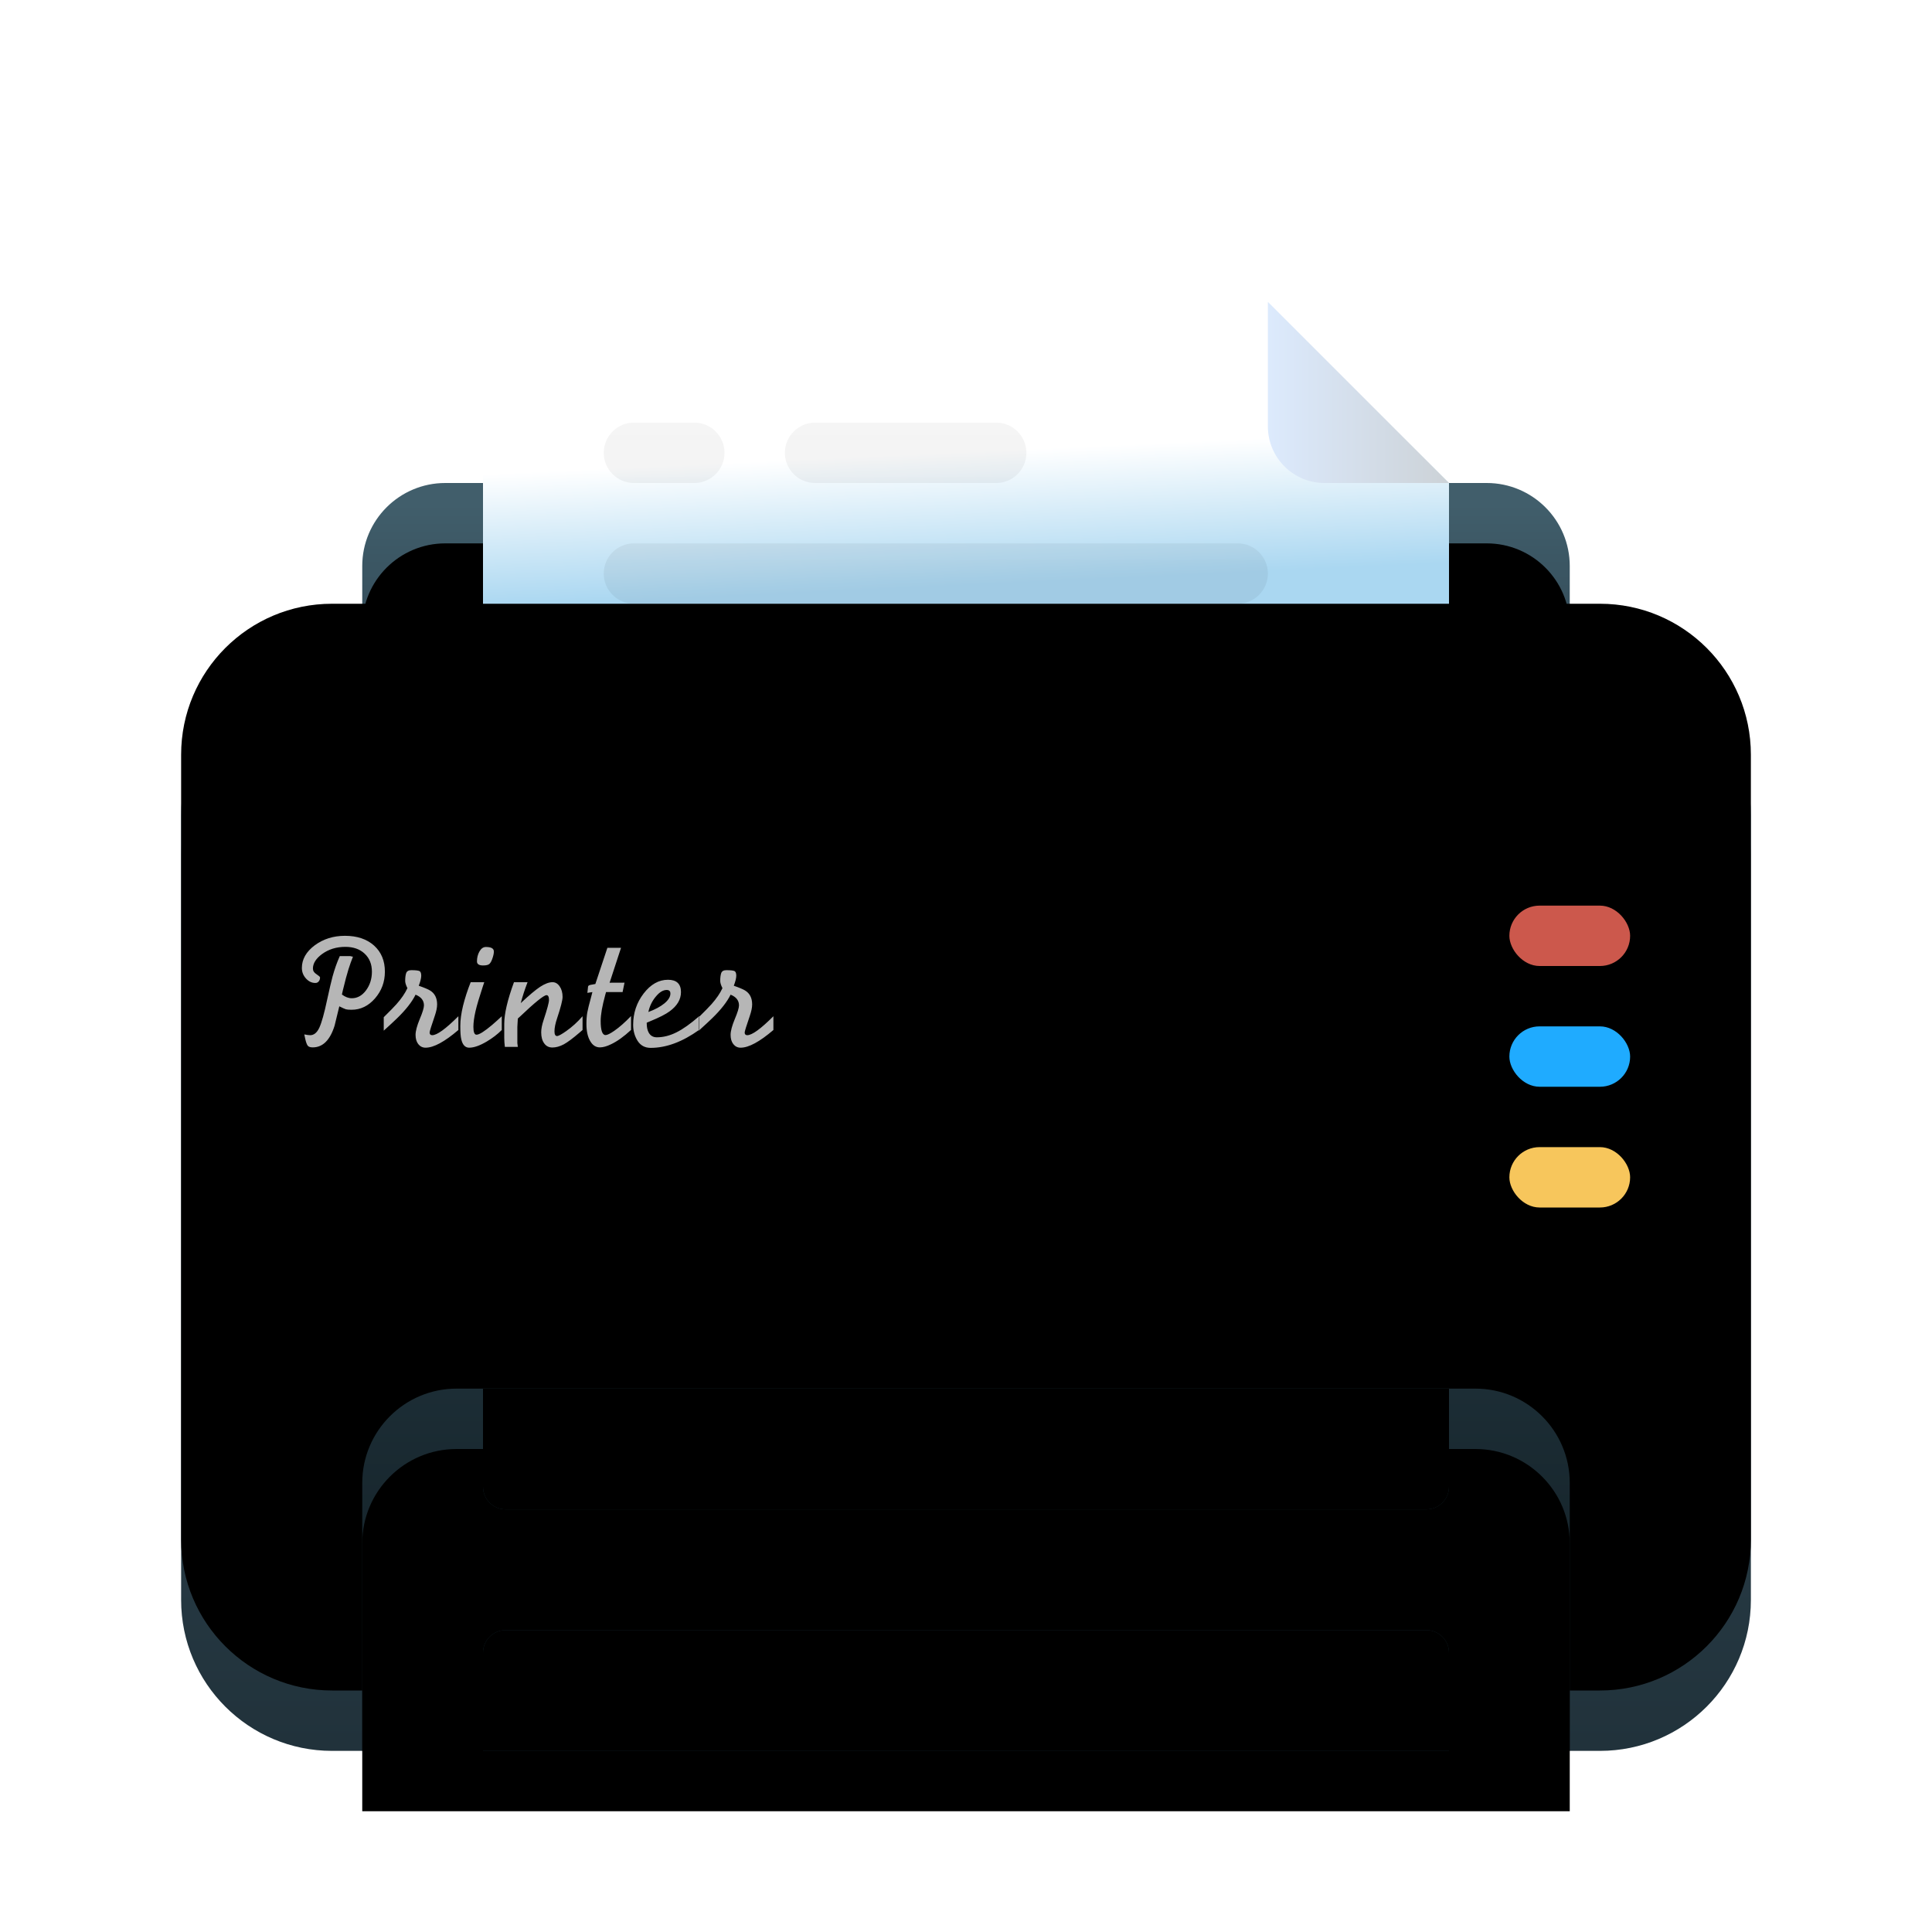 <svg xmlns="http://www.w3.org/2000/svg" xmlns:xlink="http://www.w3.org/1999/xlink" width="32" height="32" viewBox="0 0 32 32">
  <defs>
    <filter id="printer-a" width="130.8%" height="133.3%" x="-15.4%" y="-16.7%" filterUnits="objectBoundingBox">
      <feOffset dy="1" in="SourceAlpha" result="shadowOffsetOuter1"/>
      <feGaussianBlur in="shadowOffsetOuter1" result="shadowBlurOuter1" stdDeviation=".5"/>
      <feComposite in="shadowBlurOuter1" in2="SourceAlpha" operator="out" result="shadowBlurOuter1"/>
      <feColorMatrix in="shadowBlurOuter1" result="shadowMatrixOuter1" values="0 0 0 0 0   0 0 0 0 0   0 0 0 0 0  0 0 0 0.15 0"/>
      <feMerge>
        <feMergeNode in="shadowMatrixOuter1"/>
        <feMergeNode in="SourceGraphic"/>
      </feMerge>
    </filter>
    <linearGradient id="printer-b" x1="50%" x2="50%" y1="7.227%" y2="60.079%">
      <stop offset="0%" stop-color="#415E6B"/>
      <stop offset="100%" stop-color="#314956"/>
    </linearGradient>
    <path id="printer-c" d="M4.375,3 L21.625,3 C22.384,3 23,3.616 23,4.375 L23,7.375 C23,7.72 22.72,8 22.375,8 L3.625,8 C3.28,8 3,7.72 3,7.375 L3,4.375 C3,3.616 3.616,3 4.375,3 Z"/>
    <filter id="printer-d" width="105%" height="120%" x="-2.5%" y="-10%" filterUnits="objectBoundingBox">
      <feOffset dy="1" in="SourceAlpha" result="shadowOffsetInner1"/>
      <feComposite in="shadowOffsetInner1" in2="SourceAlpha" k2="-1" k3="1" operator="arithmetic" result="shadowInnerInner1"/>
      <feColorMatrix in="shadowInnerInner1" values="0 0 0 0 1   0 0 0 0 1   0 0 0 0 1  0 0 0 0.099 0"/>
    </filter>
    <linearGradient id="printer-e" x1="6.392%" x2="3.067%" y1="28.285%" y2="59.57%">
      <stop offset="0%" stop-color="#AAD7F1"/>
      <stop offset="100%" stop-color="#FFF"/>
    </linearGradient>
    <linearGradient id="printer-f" x1="0%" x2="100%" y1="77.599%" y2="77.599%">
      <stop offset="0%" stop-color="#DCEAFD"/>
      <stop offset="100%" stop-color="#CCD2D7"/>
    </linearGradient>
    <linearGradient id="printer-g" x1="50%" x2="50%" y1="0%" y2="100%">
      <stop offset="0%" stop-opacity=".08"/>
      <stop offset="100%" stop-opacity=".04"/>
    </linearGradient>
    <linearGradient id="printer-h" x1="50%" x2="50%" y1="0%" y2="100%">
      <stop offset="0%" stop-color="#4C6775"/>
      <stop offset="16.288%" stop-color="#597888"/>
      <stop offset="17.279%" stop-color="#38505B"/>
      <stop offset="32.556%" stop-color="#324A56"/>
      <stop offset="100%" stop-color="#21323B"/>
    </linearGradient>
    <path id="printer-i" d="M2.5,6 L23.5,6 C24.881,6 26,7.119 26,8.5 L26,21.5 C26,22.881 24.881,24 23.5,24 L2.5,24 C1.119,24 1.69088438e-16,22.881 0,21.5 L0,8.5 C-1.69088438e-16,7.119 1.119,6 2.5,6 Z"/>
    <filter id="printer-j" width="103.8%" height="105.6%" x="-1.9%" y="-2.8%" filterUnits="objectBoundingBox">
      <feOffset dy="-1" in="SourceAlpha" result="shadowOffsetInner1"/>
      <feComposite in="shadowOffsetInner1" in2="SourceAlpha" k2="-1" k3="1" operator="arithmetic" result="shadowInnerInner1"/>
      <feColorMatrix in="shadowInnerInner1" values="0 0 0 0 0   0 0 0 0 0   0 0 0 0 0  0 0 0 0.25 0"/>
    </filter>
    <linearGradient id="printer-k" x1="50%" x2="50%" y1="0%" y2="100%">
      <stop offset="0%" stop-color="#1C2D35"/>
      <stop offset="100%" stop-color="#101C22"/>
    </linearGradient>
    <path id="printer-l" d="M4.562,18 L21.438,18 C22.3,18 23,18.7 23,19.562 L23,24 L23,24 L3,24 L3,19.562 C3,18.7 3.7,18 4.562,18 Z"/>
    <filter id="printer-m" width="105%" height="116.7%" x="-2.5%" y="-8.3%" filterUnits="objectBoundingBox">
      <feOffset dy="1" in="SourceAlpha" result="shadowOffsetInner1"/>
      <feComposite in="shadowOffsetInner1" in2="SourceAlpha" k2="-1" k3="1" operator="arithmetic" result="shadowInnerInner1"/>
      <feColorMatrix in="shadowInnerInner1" values="0 0 0 0 0   0 0 0 0 0   0 0 0 0 0  0 0 0 0.2 0"/>
    </filter>
    <linearGradient id="printer-n" x1="50%" x2="50%" y1="0%" y2="100%">
      <stop offset="0%" stop-color="#213A44"/>
      <stop offset="100%" stop-color="#162C36"/>
    </linearGradient>
    <path id="printer-o" d="M5,18 L21,18 L21,19.625 C21,19.832 20.832,20 20.625,20 L5.375,20 C5.168,20 5,19.832 5,19.625 L5,18 L5,18 Z"/>
    <filter id="printer-p" width="106.2%" height="150%" x="-3.1%" y="-25%" filterUnits="objectBoundingBox">
      <feOffset dy="1" in="SourceAlpha" result="shadowOffsetInner1"/>
      <feComposite in="shadowOffsetInner1" in2="SourceAlpha" k2="-1" k3="1" operator="arithmetic" result="shadowInnerInner1"/>
      <feColorMatrix in="shadowInnerInner1" result="shadowMatrixInner1" values="0 0 0 0 0   0 0 0 0 0   0 0 0 0 0  0 0 0 0.132 0"/>
      <feOffset dy="-1" in="SourceAlpha" result="shadowOffsetInner2"/>
      <feComposite in="shadowOffsetInner2" in2="SourceAlpha" k2="-1" k3="1" operator="arithmetic" result="shadowInnerInner2"/>
      <feColorMatrix in="shadowInnerInner2" result="shadowMatrixInner2" values="0 0 0 0 1   0 0 0 0 1   0 0 0 0 1  0 0 0 0.033 0"/>
      <feMerge>
        <feMergeNode in="shadowMatrixInner1"/>
        <feMergeNode in="shadowMatrixInner2"/>
      </feMerge>
    </filter>
    <linearGradient id="printer-q" x1="50%" x2="50%" y1="0%" y2="100%">
      <stop offset="0%" stop-color="#172D38"/>
      <stop offset="100%" stop-color="#142934"/>
    </linearGradient>
    <path id="printer-r" d="M5.375,22 L20.625,22 C20.832,22 21,22.168 21,22.375 L21,24 L21,24 L5,24 L5,22.375 C5,22.168 5.168,22 5.375,22 Z"/>
    <filter id="printer-s" width="106.2%" height="150%" x="-3.1%" y="-25%" filterUnits="objectBoundingBox">
      <feOffset dy="1" in="SourceAlpha" result="shadowOffsetInner1"/>
      <feComposite in="shadowOffsetInner1" in2="SourceAlpha" k2="-1" k3="1" operator="arithmetic" result="shadowInnerInner1"/>
      <feColorMatrix in="shadowInnerInner1" result="shadowMatrixInner1" values="0 0 0 0 1   0 0 0 0 1   0 0 0 0 1  0 0 0 0.05 0"/>
      <feOffset dy="-1" in="SourceAlpha" result="shadowOffsetInner2"/>
      <feComposite in="shadowOffsetInner2" in2="SourceAlpha" k2="-1" k3="1" operator="arithmetic" result="shadowInnerInner2"/>
      <feColorMatrix in="shadowInnerInner2" result="shadowMatrixInner2" values="0 0 0 0 0   0 0 0 0 0   0 0 0 0 0  0 0 0 0.1 0"/>
      <feMerge>
        <feMergeNode in="shadowMatrixInner1"/>
        <feMergeNode in="shadowMatrixInner2"/>
      </feMerge>
    </filter>
    <rect id="printer-u" width="2" height="1" x=".25" y=".25" rx=".5"/>
    <filter id="printer-t" width="300%" height="500%" x="-100%" y="-100%" filterUnits="objectBoundingBox">
      <feOffset dy="1" in="SourceAlpha" result="shadowOffsetOuter1"/>
      <feGaussianBlur in="shadowOffsetOuter1" result="shadowBlurOuter1" stdDeviation=".5"/>
      <feColorMatrix in="shadowBlurOuter1" values="0 0 0 0 0   0 0 0 0 0   0 0 0 0 0  0 0 0 0.18 0"/>
    </filter>
    <rect id="printer-w" width="2" height="1" x=".25" y="2.25" rx=".5"/>
    <filter id="printer-v" width="300%" height="500%" x="-100%" y="-100%" filterUnits="objectBoundingBox">
      <feOffset dy="1" in="SourceAlpha" result="shadowOffsetOuter1"/>
      <feGaussianBlur in="shadowOffsetOuter1" result="shadowBlurOuter1" stdDeviation=".5"/>
      <feColorMatrix in="shadowBlurOuter1" values="0 0 0 0 0   0 0 0 0 0   0 0 0 0 0  0 0 0 0.18 0"/>
    </filter>
    <rect id="printer-y" width="2" height="1" x=".25" y="4.25" rx=".5"/>
    <filter id="printer-x" width="300%" height="500%" x="-100%" y="-100%" filterUnits="objectBoundingBox">
      <feOffset dy="1" in="SourceAlpha" result="shadowOffsetOuter1"/>
      <feGaussianBlur in="shadowOffsetOuter1" result="shadowBlurOuter1" stdDeviation=".5"/>
      <feColorMatrix in="shadowBlurOuter1" values="0 0 0 0 0   0 0 0 0 0   0 0 0 0 0  0 0 0 0.18 0"/>
    </filter>
  </defs>
  <g fill="none" fill-rule="evenodd" filter="url(#printer-a)" transform="translate(3 4)">
    <use fill="url(#printer-b)" xlink:href="#printer-c"/>
    <use fill="#000" filter="url(#printer-d)" xlink:href="#printer-c"/>
    <g transform="translate(5)">
      <path fill="url(#printer-e)" d="M0,0 L16,0 L16,4 L13,7 L1.25,7 C0.56,7 8.45442189e-17,6.44 0,5.75 L0,0 L0,0 Z" transform="matrix(1 0 0 -1 0 7)"/>
      <path fill="url(#printer-f)" d="M13.938,3 L16,3 L16,3 L13,0 L13,2.062 C13,2.58 13.42,3 13.938,3 Z"/>
      <path fill="url(#printer-g)" d="M3.5,8 C3.776,8 4,8.224 4,8.5 C4,8.776 3.776,9 3.5,9 L2.5,9 C2.224,9 2,8.776 2,8.5 C2,8.224 2.224,8 2.5,8 L3.5,8 Z M8.5,8 C8.776,8 9,8.224 9,8.5 C9,8.776 8.776,9 8.5,9 L5.5,9 C5.224,9 5,8.776 5,8.5 C5,8.224 5.224,8 5.5,8 L8.5,8 Z M12.5,6 C12.776,6 13,6.224 13,6.5 C13,6.776 12.776,7 12.5,7 L2.5,7 C2.224,7 2,6.776 2,6.5 C2,6.224 2.224,6 2.5,6 L12.5,6 Z M7.5,4 C7.776,4 8,4.224 8,4.5 C8,4.776 7.776,5 7.5,5 L2.5,5 C2.224,5 2,4.776 2,4.5 C2,4.224 2.224,4 2.5,4 L7.5,4 Z M12.5,4 C12.776,4 13,4.224 13,4.5 C13,4.776 12.776,5 12.5,5 L9.5,5 C9.224,5 9,4.776 9,4.5 C9,4.224 9.224,4 9.5,4 L12.5,4 Z M11,2 C11.276,2 11.5,2.224 11.5,2.5 C11.5,2.776 11.276,3 11,3 L2.5,3 C2.224,3 2,2.776 2,2.5 C2,2.224 2.224,2 2.5,2 L11,2 Z" transform="matrix(1 0 0 -1 0 11)"/>
    </g>
    <use fill="url(#printer-h)" xlink:href="#printer-i"/>
    <use fill="#000" filter="url(#printer-j)" xlink:href="#printer-i"/>
    <path fill="#B6B6B6" d="M2.679,11.402 L2.663,11.472 C2.717,11.513 2.772,11.534 2.827,11.534 C2.918,11.534 2.997,11.491 3.062,11.404 C3.127,11.317 3.16,11.213 3.16,11.094 C3.16,10.97 3.12,10.871 3.039,10.795 C2.959,10.72 2.852,10.683 2.72,10.683 C2.571,10.683 2.442,10.723 2.333,10.803 C2.233,10.877 2.183,10.957 2.183,11.042 C2.183,11.08 2.202,11.111 2.242,11.136 C2.281,11.162 2.301,11.179 2.301,11.19 C2.301,11.215 2.294,11.237 2.279,11.255 C2.265,11.273 2.246,11.281 2.223,11.281 C2.164,11.281 2.112,11.256 2.067,11.206 C2.022,11.156 2,11.098 2,11.032 C2,10.889 2.071,10.764 2.212,10.658 C2.354,10.553 2.521,10.5 2.714,10.5 C2.915,10.5 3.075,10.554 3.195,10.661 C3.315,10.769 3.375,10.913 3.375,11.094 C3.375,11.264 3.32,11.411 3.211,11.537 C3.102,11.662 2.972,11.725 2.822,11.725 C2.779,11.725 2.748,11.722 2.729,11.717 C2.71,11.711 2.674,11.695 2.62,11.668 C2.594,11.776 2.568,11.882 2.542,11.988 C2.467,12.228 2.346,12.348 2.18,12.348 C2.141,12.348 2.113,12.339 2.098,12.321 C2.083,12.303 2.068,12.263 2.054,12.2 L2.04,12.133 C2.085,12.142 2.117,12.146 2.137,12.146 C2.2,12.146 2.25,12.105 2.289,12.022 C2.327,11.94 2.371,11.784 2.419,11.556 C2.457,11.383 2.486,11.256 2.508,11.175 C2.542,11.051 2.582,10.938 2.628,10.836 L2.803,10.836 C2.821,10.841 2.835,10.845 2.846,10.846 C2.821,10.907 2.796,10.978 2.771,11.057 C2.746,11.137 2.715,11.252 2.679,11.402 Z M3.356,12.071 L3.356,11.848 C3.456,11.75 3.527,11.677 3.568,11.631 C3.649,11.539 3.709,11.452 3.748,11.367 C3.723,11.317 3.711,11.277 3.711,11.247 C3.711,11.191 3.717,11.148 3.728,11.116 C3.74,11.085 3.768,11.069 3.813,11.069 C3.886,11.069 3.932,11.075 3.95,11.085 C3.968,11.096 3.977,11.121 3.977,11.161 C3.977,11.2 3.963,11.256 3.936,11.327 C4.028,11.359 4.089,11.385 4.122,11.405 C4.2,11.452 4.24,11.529 4.24,11.636 C4.24,11.688 4.227,11.751 4.202,11.824 C4.145,11.99 4.116,12.083 4.116,12.101 C4.116,12.131 4.131,12.146 4.159,12.146 C4.238,12.146 4.382,12.042 4.592,11.832 L4.592,12.06 C4.364,12.255 4.183,12.353 4.049,12.353 C3.999,12.353 3.959,12.333 3.928,12.294 C3.898,12.255 3.883,12.204 3.883,12.141 C3.883,12.078 3.906,11.991 3.952,11.88 C3.999,11.769 4.022,11.693 4.022,11.652 C4.022,11.572 3.976,11.512 3.883,11.475 C3.825,11.593 3.724,11.723 3.579,11.864 C3.531,11.911 3.456,11.98 3.356,12.071 Z M5.311,11.832 L5.311,12.06 C5.241,12.13 5.158,12.194 5.062,12.251 C4.947,12.319 4.85,12.353 4.771,12.353 C4.705,12.353 4.661,12.306 4.64,12.213 C4.629,12.167 4.624,12.093 4.624,11.993 C4.624,11.896 4.639,11.785 4.669,11.66 C4.7,11.535 4.742,11.404 4.796,11.268 L5.021,11.268 L4.994,11.349 C4.939,11.515 4.899,11.649 4.876,11.749 C4.853,11.849 4.841,11.936 4.841,12.009 C4.841,12.095 4.858,12.138 4.892,12.138 C4.937,12.138 5.023,12.084 5.15,11.977 C5.204,11.931 5.258,11.882 5.311,11.832 Z M5.048,10.685 C5.136,10.685 5.18,10.71 5.18,10.76 C5.18,10.789 5.173,10.825 5.158,10.869 C5.144,10.913 5.127,10.944 5.109,10.963 C5.09,10.982 5.054,10.991 5.002,10.991 C4.934,10.991 4.9,10.969 4.9,10.924 C4.9,10.862 4.914,10.806 4.942,10.758 C4.97,10.709 5.005,10.685 5.048,10.685 Z M5.513,11.268 L5.738,11.268 C5.713,11.334 5.692,11.393 5.675,11.445 C5.658,11.497 5.642,11.554 5.625,11.615 C5.762,11.486 5.869,11.396 5.946,11.345 C6.024,11.294 6.093,11.268 6.152,11.268 C6.198,11.268 6.238,11.291 6.27,11.338 C6.302,11.384 6.318,11.443 6.318,11.512 C6.318,11.566 6.288,11.684 6.227,11.867 C6.198,11.953 6.184,12.024 6.184,12.082 C6.184,12.134 6.198,12.16 6.227,12.16 C6.25,12.16 6.3,12.133 6.377,12.079 C6.474,12.011 6.565,11.929 6.649,11.832 L6.649,12.06 L6.592,12.109 C6.488,12.198 6.404,12.261 6.339,12.297 C6.273,12.332 6.21,12.35 6.149,12.35 C6.092,12.35 6.047,12.328 6.014,12.282 C5.98,12.236 5.964,12.175 5.964,12.098 C5.964,12.042 5.977,11.974 6.004,11.894 C6.063,11.715 6.093,11.605 6.093,11.563 C6.093,11.51 6.079,11.483 6.052,11.483 C6.008,11.483 5.859,11.603 5.607,11.843 L5.577,11.87 C5.575,11.898 5.574,11.926 5.572,11.954 C5.57,11.982 5.569,12 5.569,12.009 L5.569,12.278 L5.577,12.34 L5.362,12.34 C5.355,12.284 5.352,12.233 5.352,12.187 L5.352,11.956 C5.352,11.793 5.405,11.563 5.513,11.268 Z M6.861,11.298 L7.06,10.699 L7.286,10.699 L7.097,11.277 L7.344,11.276 L7.312,11.432 L7.038,11.432 L7.025,11.478 C7,11.57 6.981,11.652 6.968,11.723 C6.956,11.794 6.949,11.857 6.949,11.911 C6.949,12.066 6.976,12.144 7.03,12.144 C7.059,12.144 7.107,12.12 7.175,12.073 C7.259,12.015 7.351,11.934 7.452,11.829 L7.452,12.059 C7.333,12.169 7.223,12.248 7.121,12.296 C7.05,12.331 6.988,12.348 6.936,12.348 C6.868,12.348 6.814,12.312 6.774,12.241 C6.733,12.17 6.713,12.076 6.713,11.959 C6.713,11.885 6.718,11.823 6.727,11.772 C6.736,11.722 6.757,11.635 6.791,11.513 L6.812,11.432 L6.729,11.445 L6.74,11.341 C6.742,11.328 6.755,11.318 6.779,11.313 C6.803,11.308 6.83,11.303 6.861,11.298 Z M8.58,11.832 L8.58,12.058 C8.304,12.256 8.036,12.356 7.777,12.356 C7.682,12.356 7.61,12.317 7.56,12.239 C7.511,12.161 7.487,12.073 7.487,11.974 C7.487,11.779 7.545,11.606 7.661,11.455 C7.778,11.303 7.912,11.228 8.064,11.228 C8.207,11.228 8.279,11.296 8.279,11.432 C8.279,11.554 8.216,11.66 8.091,11.751 C8.025,11.8 7.917,11.854 7.769,11.915 L7.712,11.939 L7.712,11.95 C7.712,12.011 7.722,12.06 7.742,12.098 C7.77,12.153 7.816,12.181 7.879,12.181 C7.986,12.181 8.094,12.154 8.204,12.099 C8.313,12.045 8.438,11.956 8.58,11.832 Z M7.739,11.762 C7.85,11.721 7.939,11.673 8.005,11.619 C8.071,11.564 8.104,11.51 8.104,11.456 C8.104,11.417 8.084,11.397 8.042,11.397 C7.983,11.397 7.923,11.433 7.863,11.506 C7.802,11.578 7.76,11.664 7.739,11.762 Z M8.574,12.071 L8.574,11.848 C8.674,11.75 8.745,11.677 8.786,11.631 C8.867,11.539 8.927,11.452 8.966,11.367 C8.941,11.317 8.929,11.277 8.929,11.247 C8.929,11.191 8.935,11.148 8.946,11.116 C8.958,11.085 8.986,11.069 9.031,11.069 C9.104,11.069 9.15,11.075 9.168,11.085 C9.186,11.096 9.195,11.121 9.195,11.161 C9.195,11.2 9.181,11.256 9.154,11.327 C9.246,11.359 9.307,11.385 9.34,11.405 C9.418,11.452 9.458,11.529 9.458,11.636 C9.458,11.688 9.445,11.751 9.42,11.824 C9.363,11.99 9.334,12.083 9.334,12.101 C9.334,12.131 9.349,12.146 9.377,12.146 C9.456,12.146 9.6,12.042 9.81,11.832 L9.81,12.06 C9.582,12.255 9.401,12.353 9.267,12.353 C9.217,12.353 9.177,12.333 9.146,12.294 C9.116,12.255 9.101,12.204 9.101,12.141 C9.101,12.078 9.124,11.991 9.17,11.88 C9.217,11.769 9.24,11.693 9.24,11.652 C9.24,11.572 9.194,11.512 9.101,11.475 C9.043,11.593 8.942,11.723 8.797,11.864 C8.749,11.911 8.674,11.98 8.574,12.071 Z"/>
    <use fill="url(#printer-k)" xlink:href="#printer-l"/>
    <use fill="#000" filter="url(#printer-m)" xlink:href="#printer-l"/>
    <use fill="url(#printer-n)" xlink:href="#printer-o"/>
    <use fill="#000" filter="url(#printer-p)" xlink:href="#printer-o"/>
    <use fill="url(#printer-q)" xlink:href="#printer-r"/>
    <use fill="#000" filter="url(#printer-s)" xlink:href="#printer-r"/>
    <g transform="translate(21.75 9.75)">
      <use fill="#000" filter="url(#printer-t)" xlink:href="#printer-u"/>
      <use fill="#CC584C" xlink:href="#printer-u"/>
      <use fill="#000" filter="url(#printer-v)" xlink:href="#printer-w"/>
      <use fill="#1FABFF" xlink:href="#printer-w"/>
      <use fill="#000" filter="url(#printer-x)" xlink:href="#printer-y"/>
      <use fill="#F7C65C" xlink:href="#printer-y"/>
    </g>
  </g>
</svg>
